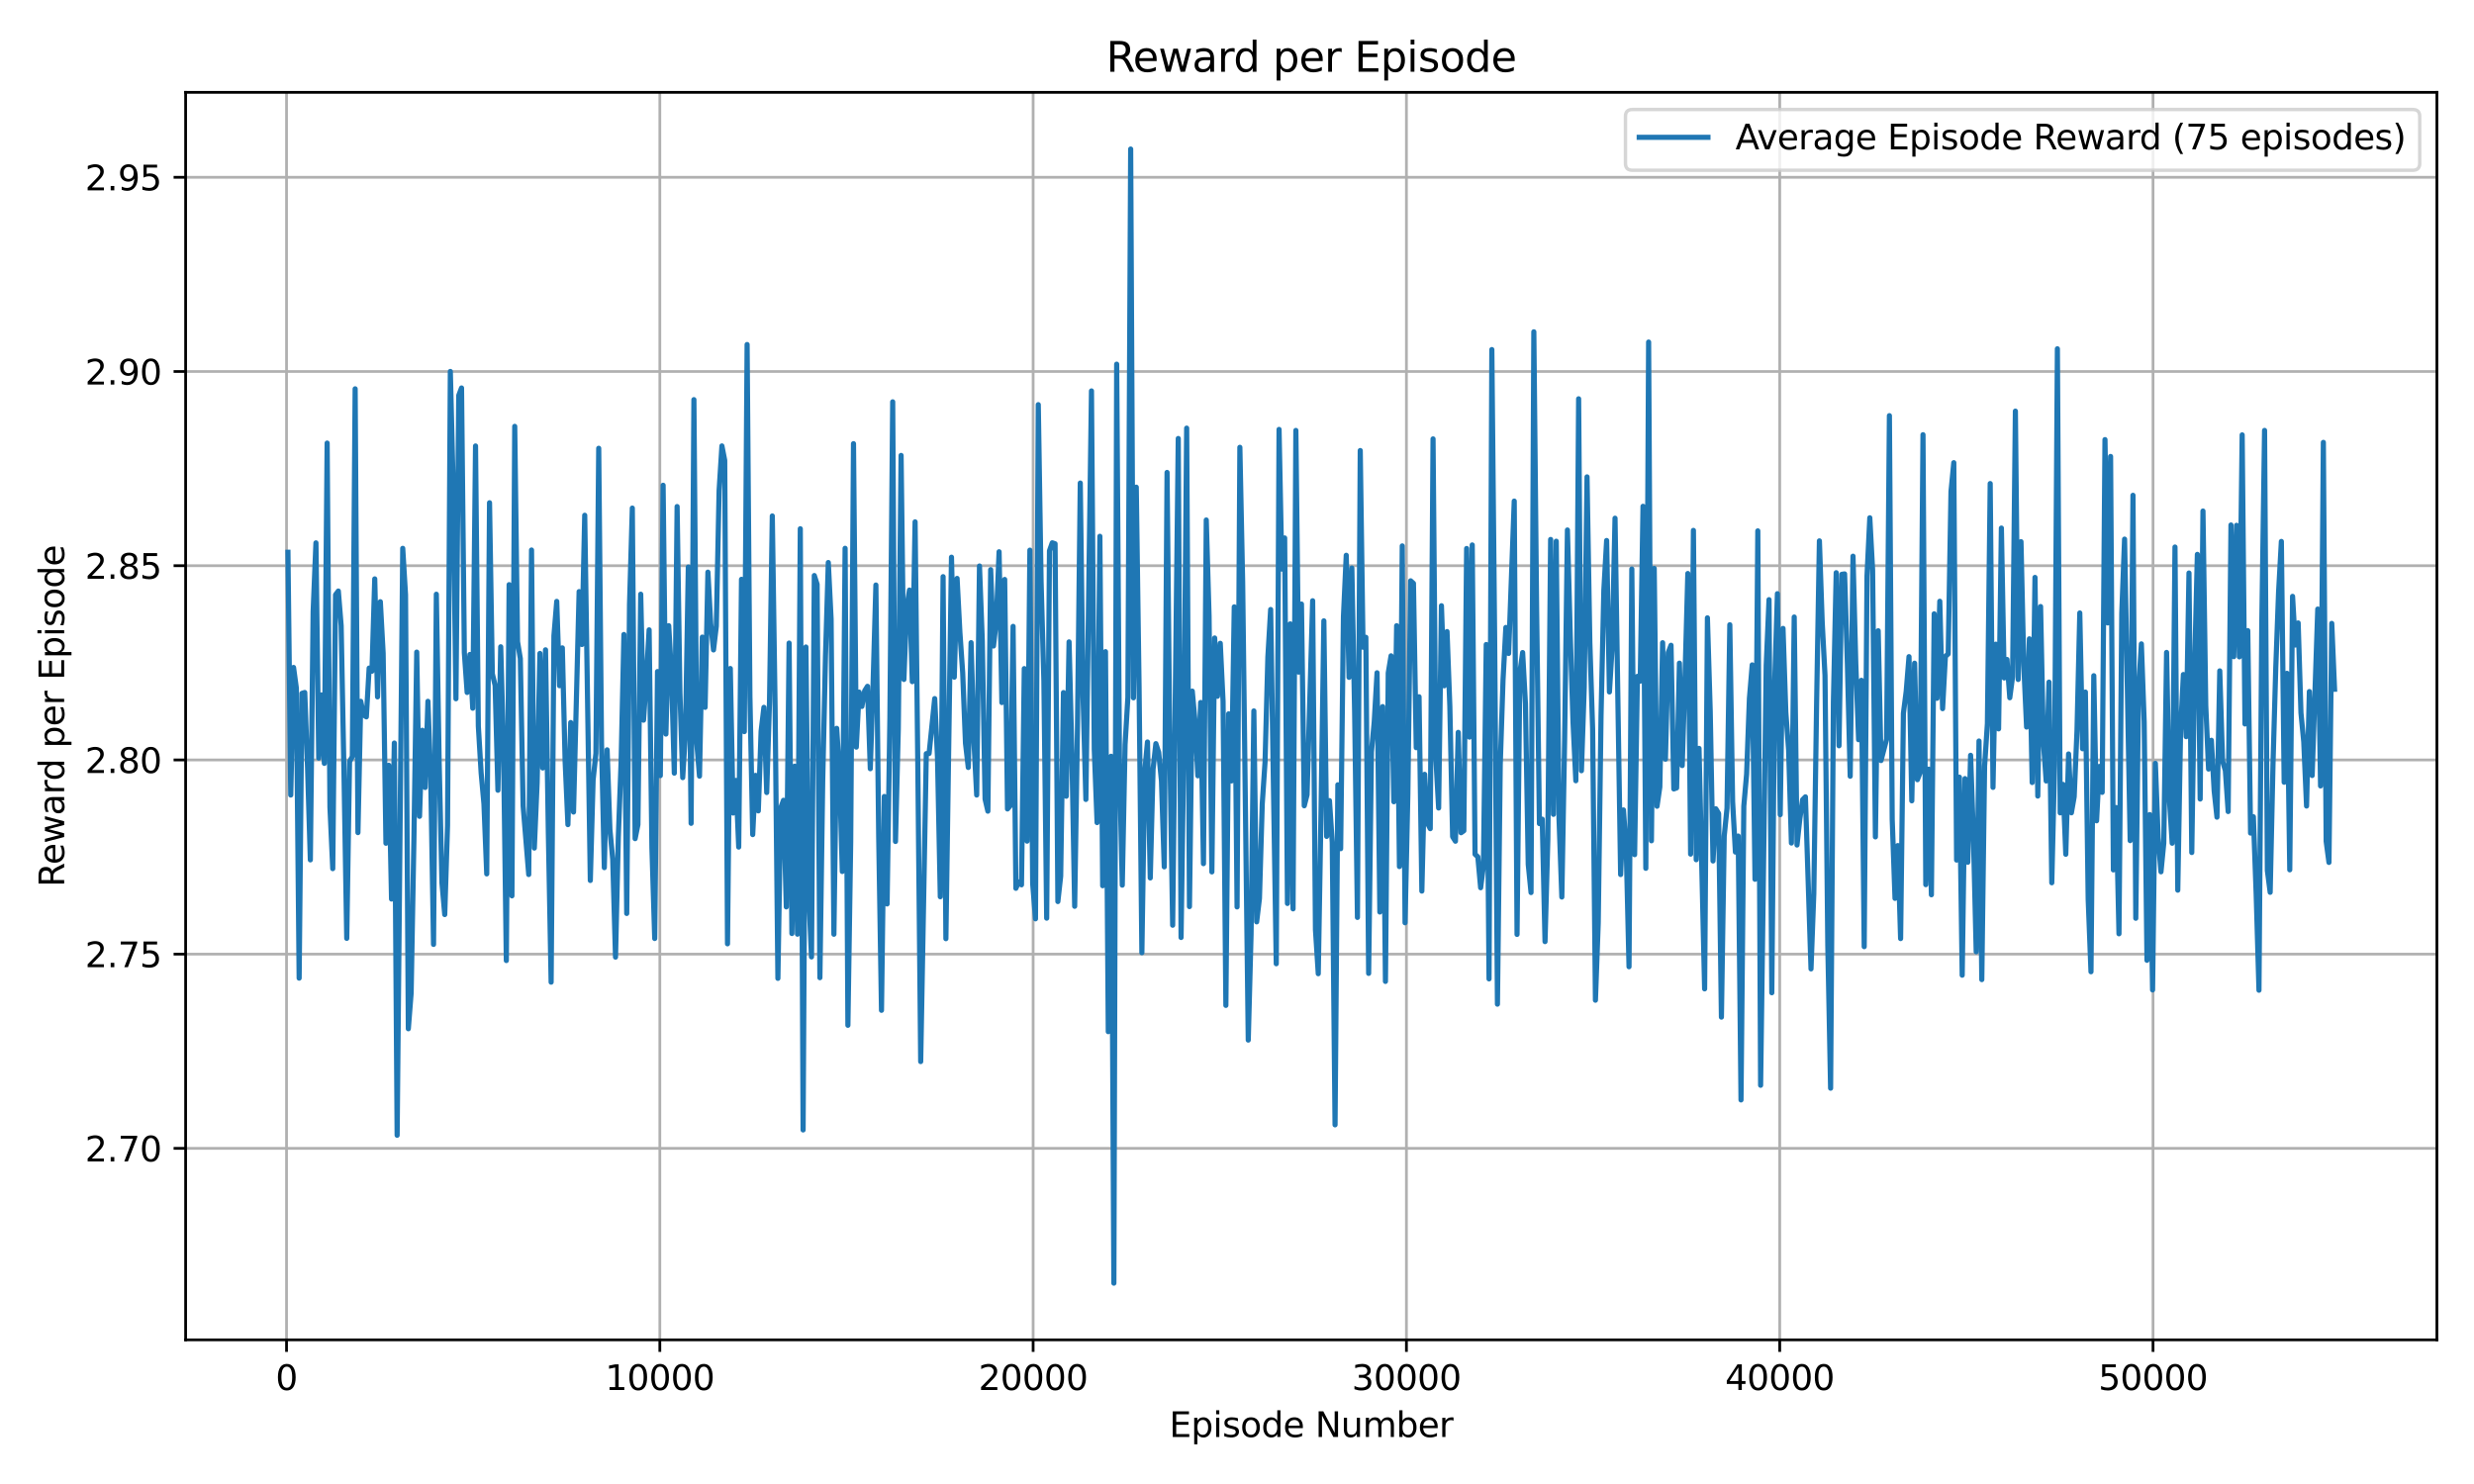 <?xml version="1.0" encoding="utf-8" standalone="no"?>
<!DOCTYPE svg PUBLIC "-//W3C//DTD SVG 1.1//EN"
  "http://www.w3.org/Graphics/SVG/1.1/DTD/svg11.dtd">
<svg xmlns:xlink="http://www.w3.org/1999/xlink" width="720pt" height="432pt" viewBox="0 0 720 432" xmlns="http://www.w3.org/2000/svg" version="1.1">
 <defs>
  <style type="text/css">*{stroke-linejoin: round; stroke-linecap: butt}</style>
 </defs>
 <g id="figure_1">
  <g id="patch_1">
   <path d="M 0 432 
L 720 432 
L 720 0 
L 0 0 
z
" style="fill: #ffffff"/>
  </g>
  <g id="axes_1">
   <g id="patch_2">
    <path d="M 54.02 390.04 
L 709.2 390.04 
L 709.2 26.88 
L 54.02 26.88 
z
" style="fill: #ffffff"/>
   </g>
   <g id="matplotlib.axis_1">
    <g id="xtick_1">
     <g id="line2d_1">
      <path d="M 83.388 390.04 
L 83.388 26.88 
" clip-path="url(#pe76e341fb1)" style="fill: none; stroke: #b0b0b0; stroke-width: 0.8; stroke-linecap: square"/>
     </g>
     <g id="line2d_2">
      <defs>
       <path id="mb00ac2f6fb" d="M 0 0 
L 0 3.5 
" style="stroke: #000000; stroke-width: 0.8"/>
      </defs>
      <g>
       <use xlink:href="#mb00ac2f6fb" x="83.388" y="390.04" style="stroke: #000000; stroke-width: 0.8"/>
      </g>
     </g>
     <g id="text_1">
      <!-- 0 -->
      <g transform="translate(80.207 404.638) scale(0.1 -0.1)">
       <defs>
        <path id="DejaVuSans-30" d="M 2034 4250 
Q 1547 4250 1301 3770 
Q 1056 3291 1056 2328 
Q 1056 1369 1301 889 
Q 1547 409 2034 409 
Q 2525 409 2770 889 
Q 3016 1369 3016 2328 
Q 3016 3291 2770 3770 
Q 2525 4250 2034 4250 
z
M 2034 4750 
Q 2819 4750 3233 4129 
Q 3647 3509 3647 2328 
Q 3647 1150 3233 529 
Q 2819 -91 2034 -91 
Q 1250 -91 836 529 
Q 422 1150 422 2328 
Q 422 3509 836 4129 
Q 1250 4750 2034 4750 
z
" transform="scale(0.016)"/>
       </defs>
       <use xlink:href="#DejaVuSans-30"/>
      </g>
     </g>
    </g>
    <g id="xtick_2">
     <g id="line2d_3">
      <path d="M 192.028 390.04 
L 192.028 26.88 
" clip-path="url(#pe76e341fb1)" style="fill: none; stroke: #b0b0b0; stroke-width: 0.8; stroke-linecap: square"/>
     </g>
     <g id="line2d_4">
      <g>
       <use xlink:href="#mb00ac2f6fb" x="192.028" y="390.04" style="stroke: #000000; stroke-width: 0.8"/>
      </g>
     </g>
     <g id="text_2">
      <!-- 10000 -->
      <g transform="translate(176.122 404.638) scale(0.1 -0.1)">
       <defs>
        <path id="DejaVuSans-31" d="M 794 531 
L 1825 531 
L 1825 4091 
L 703 3866 
L 703 4441 
L 1819 4666 
L 2450 4666 
L 2450 531 
L 3481 531 
L 3481 0 
L 794 0 
L 794 531 
z
" transform="scale(0.016)"/>
       </defs>
       <use xlink:href="#DejaVuSans-31"/>
       <use xlink:href="#DejaVuSans-30" transform="translate(63.623 0)"/>
       <use xlink:href="#DejaVuSans-30" transform="translate(127.246 0)"/>
       <use xlink:href="#DejaVuSans-30" transform="translate(190.869 0)"/>
       <use xlink:href="#DejaVuSans-30" transform="translate(254.492 0)"/>
      </g>
     </g>
    </g>
    <g id="xtick_3">
     <g id="line2d_5">
      <path d="M 300.668 390.04 
L 300.668 26.88 
" clip-path="url(#pe76e341fb1)" style="fill: none; stroke: #b0b0b0; stroke-width: 0.8; stroke-linecap: square"/>
     </g>
     <g id="line2d_6">
      <g>
       <use xlink:href="#mb00ac2f6fb" x="300.668" y="390.04" style="stroke: #000000; stroke-width: 0.8"/>
      </g>
     </g>
     <g id="text_3">
      <!-- 20000 -->
      <g transform="translate(284.762 404.638) scale(0.1 -0.1)">
       <defs>
        <path id="DejaVuSans-32" d="M 1228 531 
L 3431 531 
L 3431 0 
L 469 0 
L 469 531 
Q 828 903 1448 1529 
Q 2069 2156 2228 2338 
Q 2531 2678 2651 2914 
Q 2772 3150 2772 3378 
Q 2772 3750 2511 3984 
Q 2250 4219 1831 4219 
Q 1534 4219 1204 4116 
Q 875 4013 500 3803 
L 500 4441 
Q 881 4594 1212 4672 
Q 1544 4750 1819 4750 
Q 2544 4750 2975 4387 
Q 3406 4025 3406 3419 
Q 3406 3131 3298 2873 
Q 3191 2616 2906 2266 
Q 2828 2175 2409 1742 
Q 1991 1309 1228 531 
z
" transform="scale(0.016)"/>
       </defs>
       <use xlink:href="#DejaVuSans-32"/>
       <use xlink:href="#DejaVuSans-30" transform="translate(63.623 0)"/>
       <use xlink:href="#DejaVuSans-30" transform="translate(127.246 0)"/>
       <use xlink:href="#DejaVuSans-30" transform="translate(190.869 0)"/>
       <use xlink:href="#DejaVuSans-30" transform="translate(254.492 0)"/>
      </g>
     </g>
    </g>
    <g id="xtick_4">
     <g id="line2d_7">
      <path d="M 409.308 390.04 
L 409.308 26.88 
" clip-path="url(#pe76e341fb1)" style="fill: none; stroke: #b0b0b0; stroke-width: 0.8; stroke-linecap: square"/>
     </g>
     <g id="line2d_8">
      <g>
       <use xlink:href="#mb00ac2f6fb" x="409.308" y="390.04" style="stroke: #000000; stroke-width: 0.8"/>
      </g>
     </g>
     <g id="text_4">
      <!-- 30000 -->
      <g transform="translate(393.401 404.638) scale(0.1 -0.1)">
       <defs>
        <path id="DejaVuSans-33" d="M 2597 2516 
Q 3050 2419 3304 2112 
Q 3559 1806 3559 1356 
Q 3559 666 3084 287 
Q 2609 -91 1734 -91 
Q 1441 -91 1130 -33 
Q 819 25 488 141 
L 488 750 
Q 750 597 1062 519 
Q 1375 441 1716 441 
Q 2309 441 2620 675 
Q 2931 909 2931 1356 
Q 2931 1769 2642 2001 
Q 2353 2234 1838 2234 
L 1294 2234 
L 1294 2753 
L 1863 2753 
Q 2328 2753 2575 2939 
Q 2822 3125 2822 3475 
Q 2822 3834 2567 4026 
Q 2313 4219 1838 4219 
Q 1578 4219 1281 4162 
Q 984 4106 628 3988 
L 628 4550 
Q 988 4650 1302 4700 
Q 1616 4750 1894 4750 
Q 2613 4750 3031 4423 
Q 3450 4097 3450 3541 
Q 3450 3153 3228 2886 
Q 3006 2619 2597 2516 
z
" transform="scale(0.016)"/>
       </defs>
       <use xlink:href="#DejaVuSans-33"/>
       <use xlink:href="#DejaVuSans-30" transform="translate(63.623 0)"/>
       <use xlink:href="#DejaVuSans-30" transform="translate(127.246 0)"/>
       <use xlink:href="#DejaVuSans-30" transform="translate(190.869 0)"/>
       <use xlink:href="#DejaVuSans-30" transform="translate(254.492 0)"/>
      </g>
     </g>
    </g>
    <g id="xtick_5">
     <g id="line2d_9">
      <path d="M 517.948 390.04 
L 517.948 26.88 
" clip-path="url(#pe76e341fb1)" style="fill: none; stroke: #b0b0b0; stroke-width: 0.8; stroke-linecap: square"/>
     </g>
     <g id="line2d_10">
      <g>
       <use xlink:href="#mb00ac2f6fb" x="517.948" y="390.04" style="stroke: #000000; stroke-width: 0.8"/>
      </g>
     </g>
     <g id="text_5">
      <!-- 40000 -->
      <g transform="translate(502.041 404.638) scale(0.1 -0.1)">
       <defs>
        <path id="DejaVuSans-34" d="M 2419 4116 
L 825 1625 
L 2419 1625 
L 2419 4116 
z
M 2253 4666 
L 3047 4666 
L 3047 1625 
L 3713 1625 
L 3713 1100 
L 3047 1100 
L 3047 0 
L 2419 0 
L 2419 1100 
L 313 1100 
L 313 1709 
L 2253 4666 
z
" transform="scale(0.016)"/>
       </defs>
       <use xlink:href="#DejaVuSans-34"/>
       <use xlink:href="#DejaVuSans-30" transform="translate(63.623 0)"/>
       <use xlink:href="#DejaVuSans-30" transform="translate(127.246 0)"/>
       <use xlink:href="#DejaVuSans-30" transform="translate(190.869 0)"/>
       <use xlink:href="#DejaVuSans-30" transform="translate(254.492 0)"/>
      </g>
     </g>
    </g>
    <g id="xtick_6">
     <g id="line2d_11">
      <path d="M 626.588 390.04 
L 626.588 26.88 
" clip-path="url(#pe76e341fb1)" style="fill: none; stroke: #b0b0b0; stroke-width: 0.8; stroke-linecap: square"/>
     </g>
     <g id="line2d_12">
      <g>
       <use xlink:href="#mb00ac2f6fb" x="626.588" y="390.04" style="stroke: #000000; stroke-width: 0.8"/>
      </g>
     </g>
     <g id="text_6">
      <!-- 50000 -->
      <g transform="translate(610.681 404.638) scale(0.1 -0.1)">
       <defs>
        <path id="DejaVuSans-35" d="M 691 4666 
L 3169 4666 
L 3169 4134 
L 1269 4134 
L 1269 2991 
Q 1406 3038 1543 3061 
Q 1681 3084 1819 3084 
Q 2600 3084 3056 2656 
Q 3513 2228 3513 1497 
Q 3513 744 3044 326 
Q 2575 -91 1722 -91 
Q 1428 -91 1123 -41 
Q 819 9 494 109 
L 494 744 
Q 775 591 1075 516 
Q 1375 441 1709 441 
Q 2250 441 2565 725 
Q 2881 1009 2881 1497 
Q 2881 1984 2565 2268 
Q 2250 2553 1709 2553 
Q 1456 2553 1204 2497 
Q 953 2441 691 2322 
L 691 4666 
z
" transform="scale(0.016)"/>
       </defs>
       <use xlink:href="#DejaVuSans-35"/>
       <use xlink:href="#DejaVuSans-30" transform="translate(63.623 0)"/>
       <use xlink:href="#DejaVuSans-30" transform="translate(127.246 0)"/>
       <use xlink:href="#DejaVuSans-30" transform="translate(190.869 0)"/>
       <use xlink:href="#DejaVuSans-30" transform="translate(254.492 0)"/>
      </g>
     </g>
    </g>
    <g id="text_7">
     <!-- Episode Number -->
     <g transform="translate(340.298 418.317) scale(0.1 -0.1)">
      <defs>
       <path id="DejaVuSans-45" d="M 628 4666 
L 3578 4666 
L 3578 4134 
L 1259 4134 
L 1259 2753 
L 3481 2753 
L 3481 2222 
L 1259 2222 
L 1259 531 
L 3634 531 
L 3634 0 
L 628 0 
L 628 4666 
z
" transform="scale(0.016)"/>
       <path id="DejaVuSans-70" d="M 1159 525 
L 1159 -1331 
L 581 -1331 
L 581 3500 
L 1159 3500 
L 1159 2969 
Q 1341 3281 1617 3432 
Q 1894 3584 2278 3584 
Q 2916 3584 3314 3078 
Q 3713 2572 3713 1747 
Q 3713 922 3314 415 
Q 2916 -91 2278 -91 
Q 1894 -91 1617 61 
Q 1341 213 1159 525 
z
M 3116 1747 
Q 3116 2381 2855 2742 
Q 2594 3103 2138 3103 
Q 1681 3103 1420 2742 
Q 1159 2381 1159 1747 
Q 1159 1113 1420 752 
Q 1681 391 2138 391 
Q 2594 391 2855 752 
Q 3116 1113 3116 1747 
z
" transform="scale(0.016)"/>
       <path id="DejaVuSans-69" d="M 603 3500 
L 1178 3500 
L 1178 0 
L 603 0 
L 603 3500 
z
M 603 4863 
L 1178 4863 
L 1178 4134 
L 603 4134 
L 603 4863 
z
" transform="scale(0.016)"/>
       <path id="DejaVuSans-73" d="M 2834 3397 
L 2834 2853 
Q 2591 2978 2328 3040 
Q 2066 3103 1784 3103 
Q 1356 3103 1142 2972 
Q 928 2841 928 2578 
Q 928 2378 1081 2264 
Q 1234 2150 1697 2047 
L 1894 2003 
Q 2506 1872 2764 1633 
Q 3022 1394 3022 966 
Q 3022 478 2636 193 
Q 2250 -91 1575 -91 
Q 1294 -91 989 -36 
Q 684 19 347 128 
L 347 722 
Q 666 556 975 473 
Q 1284 391 1588 391 
Q 1994 391 2212 530 
Q 2431 669 2431 922 
Q 2431 1156 2273 1281 
Q 2116 1406 1581 1522 
L 1381 1569 
Q 847 1681 609 1914 
Q 372 2147 372 2553 
Q 372 3047 722 3315 
Q 1072 3584 1716 3584 
Q 2034 3584 2315 3537 
Q 2597 3491 2834 3397 
z
" transform="scale(0.016)"/>
       <path id="DejaVuSans-6f" d="M 1959 3097 
Q 1497 3097 1228 2736 
Q 959 2375 959 1747 
Q 959 1119 1226 758 
Q 1494 397 1959 397 
Q 2419 397 2687 759 
Q 2956 1122 2956 1747 
Q 2956 2369 2687 2733 
Q 2419 3097 1959 3097 
z
M 1959 3584 
Q 2709 3584 3137 3096 
Q 3566 2609 3566 1747 
Q 3566 888 3137 398 
Q 2709 -91 1959 -91 
Q 1206 -91 779 398 
Q 353 888 353 1747 
Q 353 2609 779 3096 
Q 1206 3584 1959 3584 
z
" transform="scale(0.016)"/>
       <path id="DejaVuSans-64" d="M 2906 2969 
L 2906 4863 
L 3481 4863 
L 3481 0 
L 2906 0 
L 2906 525 
Q 2725 213 2448 61 
Q 2172 -91 1784 -91 
Q 1150 -91 751 415 
Q 353 922 353 1747 
Q 353 2572 751 3078 
Q 1150 3584 1784 3584 
Q 2172 3584 2448 3432 
Q 2725 3281 2906 2969 
z
M 947 1747 
Q 947 1113 1208 752 
Q 1469 391 1925 391 
Q 2381 391 2643 752 
Q 2906 1113 2906 1747 
Q 2906 2381 2643 2742 
Q 2381 3103 1925 3103 
Q 1469 3103 1208 2742 
Q 947 2381 947 1747 
z
" transform="scale(0.016)"/>
       <path id="DejaVuSans-65" d="M 3597 1894 
L 3597 1613 
L 953 1613 
Q 991 1019 1311 708 
Q 1631 397 2203 397 
Q 2534 397 2845 478 
Q 3156 559 3463 722 
L 3463 178 
Q 3153 47 2828 -22 
Q 2503 -91 2169 -91 
Q 1331 -91 842 396 
Q 353 884 353 1716 
Q 353 2575 817 3079 
Q 1281 3584 2069 3584 
Q 2775 3584 3186 3129 
Q 3597 2675 3597 1894 
z
M 3022 2063 
Q 3016 2534 2758 2815 
Q 2500 3097 2075 3097 
Q 1594 3097 1305 2825 
Q 1016 2553 972 2059 
L 3022 2063 
z
" transform="scale(0.016)"/>
       <path id="DejaVuSans-20" transform="scale(0.016)"/>
       <path id="DejaVuSans-4e" d="M 628 4666 
L 1478 4666 
L 3547 763 
L 3547 4666 
L 4159 4666 
L 4159 0 
L 3309 0 
L 1241 3903 
L 1241 0 
L 628 0 
L 628 4666 
z
" transform="scale(0.016)"/>
       <path id="DejaVuSans-75" d="M 544 1381 
L 544 3500 
L 1119 3500 
L 1119 1403 
Q 1119 906 1312 657 
Q 1506 409 1894 409 
Q 2359 409 2629 706 
Q 2900 1003 2900 1516 
L 2900 3500 
L 3475 3500 
L 3475 0 
L 2900 0 
L 2900 538 
Q 2691 219 2414 64 
Q 2138 -91 1772 -91 
Q 1169 -91 856 284 
Q 544 659 544 1381 
z
M 1991 3584 
L 1991 3584 
z
" transform="scale(0.016)"/>
       <path id="DejaVuSans-6d" d="M 3328 2828 
Q 3544 3216 3844 3400 
Q 4144 3584 4550 3584 
Q 5097 3584 5394 3201 
Q 5691 2819 5691 2113 
L 5691 0 
L 5113 0 
L 5113 2094 
Q 5113 2597 4934 2840 
Q 4756 3084 4391 3084 
Q 3944 3084 3684 2787 
Q 3425 2491 3425 1978 
L 3425 0 
L 2847 0 
L 2847 2094 
Q 2847 2600 2669 2842 
Q 2491 3084 2119 3084 
Q 1678 3084 1418 2786 
Q 1159 2488 1159 1978 
L 1159 0 
L 581 0 
L 581 3500 
L 1159 3500 
L 1159 2956 
Q 1356 3278 1631 3431 
Q 1906 3584 2284 3584 
Q 2666 3584 2933 3390 
Q 3200 3197 3328 2828 
z
" transform="scale(0.016)"/>
       <path id="DejaVuSans-62" d="M 3116 1747 
Q 3116 2381 2855 2742 
Q 2594 3103 2138 3103 
Q 1681 3103 1420 2742 
Q 1159 2381 1159 1747 
Q 1159 1113 1420 752 
Q 1681 391 2138 391 
Q 2594 391 2855 752 
Q 3116 1113 3116 1747 
z
M 1159 2969 
Q 1341 3281 1617 3432 
Q 1894 3584 2278 3584 
Q 2916 3584 3314 3078 
Q 3713 2572 3713 1747 
Q 3713 922 3314 415 
Q 2916 -91 2278 -91 
Q 1894 -91 1617 61 
Q 1341 213 1159 525 
L 1159 0 
L 581 0 
L 581 4863 
L 1159 4863 
L 1159 2969 
z
" transform="scale(0.016)"/>
       <path id="DejaVuSans-72" d="M 2631 2963 
Q 2534 3019 2420 3045 
Q 2306 3072 2169 3072 
Q 1681 3072 1420 2755 
Q 1159 2438 1159 1844 
L 1159 0 
L 581 0 
L 581 3500 
L 1159 3500 
L 1159 2956 
Q 1341 3275 1631 3429 
Q 1922 3584 2338 3584 
Q 2397 3584 2469 3576 
Q 2541 3569 2628 3553 
L 2631 2963 
z
" transform="scale(0.016)"/>
      </defs>
      <use xlink:href="#DejaVuSans-45"/>
      <use xlink:href="#DejaVuSans-70" transform="translate(63.184 0)"/>
      <use xlink:href="#DejaVuSans-69" transform="translate(126.66 0)"/>
      <use xlink:href="#DejaVuSans-73" transform="translate(154.443 0)"/>
      <use xlink:href="#DejaVuSans-6f" transform="translate(206.543 0)"/>
      <use xlink:href="#DejaVuSans-64" transform="translate(267.725 0)"/>
      <use xlink:href="#DejaVuSans-65" transform="translate(331.201 0)"/>
      <use xlink:href="#DejaVuSans-20" transform="translate(392.725 0)"/>
      <use xlink:href="#DejaVuSans-4e" transform="translate(424.512 0)"/>
      <use xlink:href="#DejaVuSans-75" transform="translate(499.316 0)"/>
      <use xlink:href="#DejaVuSans-6d" transform="translate(562.695 0)"/>
      <use xlink:href="#DejaVuSans-62" transform="translate(660.107 0)"/>
      <use xlink:href="#DejaVuSans-65" transform="translate(723.584 0)"/>
      <use xlink:href="#DejaVuSans-72" transform="translate(785.107 0)"/>
     </g>
    </g>
   </g>
   <g id="matplotlib.axis_2">
    <g id="ytick_1">
     <g id="line2d_13">
      <path d="M 54.02 334.292 
L 709.2 334.292 
" clip-path="url(#pe76e341fb1)" style="fill: none; stroke: #b0b0b0; stroke-width: 0.8; stroke-linecap: square"/>
     </g>
     <g id="line2d_14">
      <defs>
       <path id="mb469b807bb" d="M 0 0 
L -3.5 0 
" style="stroke: #000000; stroke-width: 0.8"/>
      </defs>
      <g>
       <use xlink:href="#mb469b807bb" x="54.02" y="334.292" style="stroke: #000000; stroke-width: 0.8"/>
      </g>
     </g>
     <g id="text_8">
      <!-- 2.70 -->
      <g transform="translate(24.754 338.091) scale(0.1 -0.1)">
       <defs>
        <path id="DejaVuSans-2e" d="M 684 794 
L 1344 794 
L 1344 0 
L 684 0 
L 684 794 
z
" transform="scale(0.016)"/>
        <path id="DejaVuSans-37" d="M 525 4666 
L 3525 4666 
L 3525 4397 
L 1831 0 
L 1172 0 
L 2766 4134 
L 525 4134 
L 525 4666 
z
" transform="scale(0.016)"/>
       </defs>
       <use xlink:href="#DejaVuSans-32"/>
       <use xlink:href="#DejaVuSans-2e" transform="translate(63.623 0)"/>
       <use xlink:href="#DejaVuSans-37" transform="translate(95.41 0)"/>
       <use xlink:href="#DejaVuSans-30" transform="translate(159.033 0)"/>
      </g>
     </g>
    </g>
    <g id="ytick_2">
     <g id="line2d_15">
      <path d="M 54.02 277.756 
L 709.2 277.756 
" clip-path="url(#pe76e341fb1)" style="fill: none; stroke: #b0b0b0; stroke-width: 0.8; stroke-linecap: square"/>
     </g>
     <g id="line2d_16">
      <g>
       <use xlink:href="#mb469b807bb" x="54.02" y="277.756" style="stroke: #000000; stroke-width: 0.8"/>
      </g>
     </g>
     <g id="text_9">
      <!-- 2.75 -->
      <g transform="translate(24.754 281.555) scale(0.1 -0.1)">
       <use xlink:href="#DejaVuSans-32"/>
       <use xlink:href="#DejaVuSans-2e" transform="translate(63.623 0)"/>
       <use xlink:href="#DejaVuSans-37" transform="translate(95.41 0)"/>
       <use xlink:href="#DejaVuSans-35" transform="translate(159.033 0)"/>
      </g>
     </g>
    </g>
    <g id="ytick_3">
     <g id="line2d_17">
      <path d="M 54.02 221.219 
L 709.2 221.219 
" clip-path="url(#pe76e341fb1)" style="fill: none; stroke: #b0b0b0; stroke-width: 0.8; stroke-linecap: square"/>
     </g>
     <g id="line2d_18">
      <g>
       <use xlink:href="#mb469b807bb" x="54.02" y="221.219" style="stroke: #000000; stroke-width: 0.8"/>
      </g>
     </g>
     <g id="text_10">
      <!-- 2.80 -->
      <g transform="translate(24.754 225.018) scale(0.1 -0.1)">
       <defs>
        <path id="DejaVuSans-38" d="M 2034 2216 
Q 1584 2216 1326 1975 
Q 1069 1734 1069 1313 
Q 1069 891 1326 650 
Q 1584 409 2034 409 
Q 2484 409 2743 651 
Q 3003 894 3003 1313 
Q 3003 1734 2745 1975 
Q 2488 2216 2034 2216 
z
M 1403 2484 
Q 997 2584 770 2862 
Q 544 3141 544 3541 
Q 544 4100 942 4425 
Q 1341 4750 2034 4750 
Q 2731 4750 3128 4425 
Q 3525 4100 3525 3541 
Q 3525 3141 3298 2862 
Q 3072 2584 2669 2484 
Q 3125 2378 3379 2068 
Q 3634 1759 3634 1313 
Q 3634 634 3220 271 
Q 2806 -91 2034 -91 
Q 1263 -91 848 271 
Q 434 634 434 1313 
Q 434 1759 690 2068 
Q 947 2378 1403 2484 
z
M 1172 3481 
Q 1172 3119 1398 2916 
Q 1625 2713 2034 2713 
Q 2441 2713 2670 2916 
Q 2900 3119 2900 3481 
Q 2900 3844 2670 4047 
Q 2441 4250 2034 4250 
Q 1625 4250 1398 4047 
Q 1172 3844 1172 3481 
z
" transform="scale(0.016)"/>
       </defs>
       <use xlink:href="#DejaVuSans-32"/>
       <use xlink:href="#DejaVuSans-2e" transform="translate(63.623 0)"/>
       <use xlink:href="#DejaVuSans-38" transform="translate(95.41 0)"/>
       <use xlink:href="#DejaVuSans-30" transform="translate(159.033 0)"/>
      </g>
     </g>
    </g>
    <g id="ytick_4">
     <g id="line2d_19">
      <path d="M 54.02 164.683 
L 709.2 164.683 
" clip-path="url(#pe76e341fb1)" style="fill: none; stroke: #b0b0b0; stroke-width: 0.8; stroke-linecap: square"/>
     </g>
     <g id="line2d_20">
      <g>
       <use xlink:href="#mb469b807bb" x="54.02" y="164.683" style="stroke: #000000; stroke-width: 0.8"/>
      </g>
     </g>
     <g id="text_11">
      <!-- 2.85 -->
      <g transform="translate(24.754 168.482) scale(0.1 -0.1)">
       <use xlink:href="#DejaVuSans-32"/>
       <use xlink:href="#DejaVuSans-2e" transform="translate(63.623 0)"/>
       <use xlink:href="#DejaVuSans-38" transform="translate(95.41 0)"/>
       <use xlink:href="#DejaVuSans-35" transform="translate(159.033 0)"/>
      </g>
     </g>
    </g>
    <g id="ytick_5">
     <g id="line2d_21">
      <path d="M 54.02 108.146 
L 709.2 108.146 
" clip-path="url(#pe76e341fb1)" style="fill: none; stroke: #b0b0b0; stroke-width: 0.8; stroke-linecap: square"/>
     </g>
     <g id="line2d_22">
      <g>
       <use xlink:href="#mb469b807bb" x="54.02" y="108.146" style="stroke: #000000; stroke-width: 0.8"/>
      </g>
     </g>
     <g id="text_12">
      <!-- 2.90 -->
      <g transform="translate(24.754 111.945) scale(0.1 -0.1)">
       <defs>
        <path id="DejaVuSans-39" d="M 703 97 
L 703 672 
Q 941 559 1184 500 
Q 1428 441 1663 441 
Q 2288 441 2617 861 
Q 2947 1281 2994 2138 
Q 2813 1869 2534 1725 
Q 2256 1581 1919 1581 
Q 1219 1581 811 2004 
Q 403 2428 403 3163 
Q 403 3881 828 4315 
Q 1253 4750 1959 4750 
Q 2769 4750 3195 4129 
Q 3622 3509 3622 2328 
Q 3622 1225 3098 567 
Q 2575 -91 1691 -91 
Q 1453 -91 1209 -44 
Q 966 3 703 97 
z
M 1959 2075 
Q 2384 2075 2632 2365 
Q 2881 2656 2881 3163 
Q 2881 3666 2632 3958 
Q 2384 4250 1959 4250 
Q 1534 4250 1286 3958 
Q 1038 3666 1038 3163 
Q 1038 2656 1286 2365 
Q 1534 2075 1959 2075 
z
" transform="scale(0.016)"/>
       </defs>
       <use xlink:href="#DejaVuSans-32"/>
       <use xlink:href="#DejaVuSans-2e" transform="translate(63.623 0)"/>
       <use xlink:href="#DejaVuSans-39" transform="translate(95.41 0)"/>
       <use xlink:href="#DejaVuSans-30" transform="translate(159.033 0)"/>
      </g>
     </g>
    </g>
    <g id="ytick_6">
     <g id="line2d_23">
      <path d="M 54.02 51.61 
L 709.2 51.61 
" clip-path="url(#pe76e341fb1)" style="fill: none; stroke: #b0b0b0; stroke-width: 0.8; stroke-linecap: square"/>
     </g>
     <g id="line2d_24">
      <g>
       <use xlink:href="#mb469b807bb" x="54.02" y="51.61" style="stroke: #000000; stroke-width: 0.8"/>
      </g>
     </g>
     <g id="text_13">
      <!-- 2.95 -->
      <g transform="translate(24.754 55.409) scale(0.1 -0.1)">
       <use xlink:href="#DejaVuSans-32"/>
       <use xlink:href="#DejaVuSans-2e" transform="translate(63.623 0)"/>
       <use xlink:href="#DejaVuSans-39" transform="translate(95.41 0)"/>
       <use xlink:href="#DejaVuSans-35" transform="translate(159.033 0)"/>
      </g>
     </g>
    </g>
    <g id="text_14">
     <!-- Reward per Episode -->
     <g transform="translate(18.675 258.203) rotate(-90) scale(0.1 -0.1)">
      <defs>
       <path id="DejaVuSans-52" d="M 2841 2188 
Q 3044 2119 3236 1894 
Q 3428 1669 3622 1275 
L 4263 0 
L 3584 0 
L 2988 1197 
Q 2756 1666 2539 1819 
Q 2322 1972 1947 1972 
L 1259 1972 
L 1259 0 
L 628 0 
L 628 4666 
L 2053 4666 
Q 2853 4666 3247 4331 
Q 3641 3997 3641 3322 
Q 3641 2881 3436 2590 
Q 3231 2300 2841 2188 
z
M 1259 4147 
L 1259 2491 
L 2053 2491 
Q 2509 2491 2742 2702 
Q 2975 2913 2975 3322 
Q 2975 3731 2742 3939 
Q 2509 4147 2053 4147 
L 1259 4147 
z
" transform="scale(0.016)"/>
       <path id="DejaVuSans-77" d="M 269 3500 
L 844 3500 
L 1563 769 
L 2278 3500 
L 2956 3500 
L 3675 769 
L 4391 3500 
L 4966 3500 
L 4050 0 
L 3372 0 
L 2619 2869 
L 1863 0 
L 1184 0 
L 269 3500 
z
" transform="scale(0.016)"/>
       <path id="DejaVuSans-61" d="M 2194 1759 
Q 1497 1759 1228 1600 
Q 959 1441 959 1056 
Q 959 750 1161 570 
Q 1363 391 1709 391 
Q 2188 391 2477 730 
Q 2766 1069 2766 1631 
L 2766 1759 
L 2194 1759 
z
M 3341 1997 
L 3341 0 
L 2766 0 
L 2766 531 
Q 2569 213 2275 61 
Q 1981 -91 1556 -91 
Q 1019 -91 701 211 
Q 384 513 384 1019 
Q 384 1609 779 1909 
Q 1175 2209 1959 2209 
L 2766 2209 
L 2766 2266 
Q 2766 2663 2505 2880 
Q 2244 3097 1772 3097 
Q 1472 3097 1187 3025 
Q 903 2953 641 2809 
L 641 3341 
Q 956 3463 1253 3523 
Q 1550 3584 1831 3584 
Q 2591 3584 2966 3190 
Q 3341 2797 3341 1997 
z
" transform="scale(0.016)"/>
      </defs>
      <use xlink:href="#DejaVuSans-52"/>
      <use xlink:href="#DejaVuSans-65" transform="translate(64.982 0)"/>
      <use xlink:href="#DejaVuSans-77" transform="translate(126.506 0)"/>
      <use xlink:href="#DejaVuSans-61" transform="translate(208.293 0)"/>
      <use xlink:href="#DejaVuSans-72" transform="translate(269.572 0)"/>
      <use xlink:href="#DejaVuSans-64" transform="translate(308.936 0)"/>
      <use xlink:href="#DejaVuSans-20" transform="translate(372.412 0)"/>
      <use xlink:href="#DejaVuSans-70" transform="translate(404.199 0)"/>
      <use xlink:href="#DejaVuSans-65" transform="translate(467.676 0)"/>
      <use xlink:href="#DejaVuSans-72" transform="translate(529.199 0)"/>
      <use xlink:href="#DejaVuSans-20" transform="translate(570.312 0)"/>
      <use xlink:href="#DejaVuSans-45" transform="translate(602.1 0)"/>
      <use xlink:href="#DejaVuSans-70" transform="translate(665.283 0)"/>
      <use xlink:href="#DejaVuSans-69" transform="translate(728.76 0)"/>
      <use xlink:href="#DejaVuSans-73" transform="translate(756.543 0)"/>
      <use xlink:href="#DejaVuSans-6f" transform="translate(808.643 0)"/>
      <use xlink:href="#DejaVuSans-64" transform="translate(869.824 0)"/>
      <use xlink:href="#DejaVuSans-65" transform="translate(933.301 0)"/>
     </g>
    </g>
   </g>
   <g id="line2d_25">
    <path d="M 83.801 160.767 
L 84.616 231.438 
L 85.431 194.298 
L 86.245 200.294 
L 87.06 284.742 
L 87.875 201.843 
L 88.69 201.585 
L 89.505 223.432 
L 90.319 250.311 
L 91.134 177.986 
L 91.949 158.031 
L 92.764 220.689 
L 93.578 202.297 
L 94.393 222.224 
L 95.208 128.981 
L 96.023 234.941 
L 96.838 252.866 
L 97.652 173.135 
L 98.467 172.053 
L 99.282 182.111 
L 100.097 224.367 
L 100.912 273.163 
L 101.726 221.736 
L 102.541 220.228 
L 103.356 113.192 
L 104.171 242.375 
L 104.986 204.16 
L 105.8 208.118 
L 106.615 208.683 
L 107.43 194.486 
L 108.245 195.394 
L 109.06 168.521 
L 109.874 202.862 
L 110.689 175.166 
L 111.504 190.145 
L 112.319 245.474 
L 113.134 222.762 
L 113.948 261.716 
L 114.763 216.298 
L 115.578 330.481 
L 117.208 159.629 
L 118.022 173.142 
L 118.837 299.477 
L 119.652 289.105 
L 120.467 244.008 
L 121.282 189.831 
L 122.096 237.636 
L 122.911 212.585 
L 123.726 229.239 
L 124.541 204.16 
L 125.356 226.545 
L 126.17 274.922 
L 126.985 172.982 
L 127.8 221.519 
L 128.615 256.956 
L 129.43 266.232 
L 130.244 240.316 
L 131.059 108.132 
L 131.874 140.979 
L 132.689 203.414 
L 133.504 115.119 
L 134.318 112.941 
L 135.133 189.97 
L 135.948 201.578 
L 136.763 190.522 
L 137.578 206.164 
L 138.392 129.825 
L 139.207 211.364 
L 140.022 224.974 
L 140.837 233.978 
L 141.652 254.394 
L 142.466 146.354 
L 143.281 196.127 
L 144.096 199.533 
L 144.911 230.042 
L 145.726 188.281 
L 146.54 217.96 
L 147.355 279.619 
L 148.17 170.197 
L 148.985 260.788 
L 149.8 124.116 
L 150.614 186.76 
L 151.429 191.715 
L 152.244 234.641 
L 153.874 254.576 
L 154.688 160.111 
L 155.503 246.877 
L 156.318 227.92 
L 157.133 190.215 
L 157.948 223.564 
L 158.762 189.168 
L 159.577 242.291 
L 160.392 285.908 
L 161.207 185.043 
L 162.022 175.069 
L 162.836 199.61 
L 163.651 188.602 
L 164.466 221.659 
L 165.281 240.051 
L 166.096 210.331 
L 166.91 236.393 
L 168.54 172.221 
L 169.355 187.618 
L 170.17 149.997 
L 171.799 256.307 
L 172.614 227.019 
L 173.429 219.3 
L 174.244 130.495 
L 175.058 216.382 
L 175.873 252.572 
L 176.688 218.281 
L 177.503 241.489 
L 178.318 250.109 
L 179.132 278.621 
L 179.947 243.687 
L 180.762 221.68 
L 181.577 184.701 
L 182.392 265.911 
L 183.206 175.983 
L 184.021 147.91 
L 184.836 244.134 
L 185.651 240.058 
L 186.466 172.975 
L 187.28 209.647 
L 188.095 197.781 
L 188.91 183.354 
L 189.725 246.842 
L 190.54 273.205 
L 191.354 195.492 
L 192.169 225.791 
L 192.984 141.265 
L 193.799 213.688 
L 194.614 182.139 
L 195.428 196.448 
L 196.243 225.065 
L 197.058 147.463 
L 197.873 201.557 
L 198.688 226.37 
L 199.502 213.067 
L 200.317 165.066 
L 201.132 239.674 
L 201.947 116.34 
L 202.762 216.054 
L 203.576 225.937 
L 204.391 185.462 
L 205.206 205.912 
L 206.021 166.553 
L 206.836 181.525 
L 207.65 189.196 
L 208.465 182.286 
L 209.28 142.78 
L 210.095 129.811 
L 210.91 134.006 
L 211.724 274.747 
L 212.539 194.605 
L 213.354 236.679 
L 214.169 227.187 
L 214.984 246.584 
L 215.798 168.64 
L 216.613 212.976 
L 217.428 100.294 
L 218.243 202.82 
L 219.058 242.954 
L 219.872 225.714 
L 220.687 236.051 
L 221.502 212.85 
L 222.317 205.912 
L 223.132 230.705 
L 223.946 204.3 
L 224.761 150.199 
L 225.576 206.003 
L 226.391 284.805 
L 227.206 235.221 
L 228.02 232.966 
L 228.835 264.005 
L 229.65 187.199 
L 230.465 271.753 
L 231.28 223.041 
L 232.094 271.948 
L 232.909 153.92 
L 233.724 328.932 
L 234.539 188.344 
L 235.354 259.818 
L 236.168 278.565 
L 236.983 167.544 
L 237.798 170.099 
L 238.613 284.61 
L 239.428 227.333 
L 240.242 190.885 
L 241.057 163.754 
L 241.872 180.185 
L 242.687 271.962 
L 243.502 212.027 
L 244.316 224.918 
L 245.131 253.696 
L 245.946 159.615 
L 246.761 298.465 
L 247.576 245.006 
L 248.39 129.155 
L 249.205 217.492 
L 250.02 201.48 
L 250.835 205.647 
L 251.65 201.089 
L 252.464 199.791 
L 253.279 223.774 
L 254.094 198.981 
L 254.909 170.308 
L 255.724 243.478 
L 256.538 294.102 
L 257.353 231.856 
L 258.168 263.147 
L 258.983 209.116 
L 259.798 116.976 
L 260.612 244.957 
L 261.427 212.208 
L 262.242 132.575 
L 263.057 197.795 
L 263.872 176.869 
L 264.686 171.774 
L 265.501 198.437 
L 266.316 151.917 
L 267.131 225.051 
L 267.946 309.025 
L 269.575 219.39 
L 270.39 219.349 
L 272.02 203.365 
L 272.834 220.465 
L 273.649 261.046 
L 274.464 167.872 
L 275.279 273.254 
L 276.908 162.205 
L 277.723 197.125 
L 278.538 168.382 
L 279.353 184.031 
L 280.168 195.82 
L 280.982 216.368 
L 281.797 223.418 
L 282.612 187.081 
L 283.427 215.405 
L 284.242 231.438 
L 285.056 164.766 
L 285.871 186.411 
L 286.686 232.624 
L 287.501 236.135 
L 288.315 165.827 
L 289.13 188.058 
L 289.945 180.862 
L 290.76 160.62 
L 291.575 204.516 
L 292.389 168.682 
L 293.204 235.493 
L 294.019 234.551 
L 294.834 182.342 
L 295.649 258.589 
L 296.463 256.732 
L 297.278 257.577 
L 298.093 194.633 
L 298.908 244.86 
L 299.723 160.153 
L 300.537 257.242 
L 301.352 267.474 
L 302.167 117.799 
L 302.982 169.233 
L 303.797 198.283 
L 304.611 267.279 
L 305.426 160.327 
L 306.241 158.01 
L 307.056 158.296 
L 307.871 262.442 
L 308.685 255.064 
L 309.5 201.613 
L 310.315 231.787 
L 311.13 186.857 
L 311.945 219.111 
L 312.759 263.824 
L 313.574 211.992 
L 314.389 140.616 
L 315.204 202.939 
L 316.019 232.722 
L 317.648 113.8 
L 318.463 218.113 
L 319.278 239.457 
L 320.093 156.118 
L 320.907 257.842 
L 321.722 189.698 
L 322.537 300.321 
L 323.352 220.151 
L 324.167 373.533 
L 324.981 106.01 
L 325.796 221.826 
L 326.611 257.668 
L 327.426 216.759 
L 328.241 203.016 
L 329.055 43.387 
L 329.87 203.141 
L 330.685 141.824 
L 331.5 200.028 
L 332.315 277.337 
L 333.129 224.849 
L 333.944 215.998 
L 334.759 255.574 
L 335.574 223.892 
L 336.389 216.48 
L 337.203 218.993 
L 338.018 227.354 
L 338.833 252.342 
L 339.648 137.531 
L 340.463 218.839 
L 341.277 269.338 
L 342.907 127.648 
L 343.722 272.905 
L 344.537 216.368 
L 345.351 124.632 
L 346.166 263.915 
L 346.981 201.187 
L 347.796 210.093 
L 348.611 225.84 
L 349.425 204.502 
L 350.24 251.414 
L 351.055 151.372 
L 351.87 179.298 
L 352.685 253.815 
L 353.499 185.72 
L 354.314 202.688 
L 355.129 187.269 
L 355.944 204.174 
L 356.759 292.672 
L 357.573 207.797 
L 358.388 227.333 
L 359.203 176.66 
L 360.018 264.005 
L 360.833 130.216 
L 361.647 169.541 
L 363.277 302.771 
L 364.092 272.102 
L 364.907 206.959 
L 365.721 268.354 
L 366.536 261.528 
L 367.351 233.964 
L 368.166 221.777 
L 368.981 191.332 
L 369.795 177.428 
L 371.425 280.548 
L 372.24 125.009 
L 373.055 165.66 
L 373.869 156.6 
L 374.684 263 
L 375.499 181.616 
L 376.314 264.571 
L 377.129 125.302 
L 377.943 195.659 
L 378.758 175.843 
L 379.573 234.565 
L 380.388 231.368 
L 382.017 174.88 
L 382.832 270.664 
L 383.647 283.451 
L 384.462 235.521 
L 385.277 180.736 
L 386.091 243.478 
L 386.906 233.064 
L 387.721 245.286 
L 388.536 327.445 
L 389.351 228.457 
L 390.165 247.058 
L 390.98 179.445 
L 391.795 161.646 
L 392.61 197.181 
L 393.425 165.36 
L 394.239 207.476 
L 395.054 267.063 
L 395.869 131.152 
L 396.684 188.414 
L 397.499 185.517 
L 398.313 283.353 
L 399.128 218.888 
L 399.943 210.072 
L 400.758 195.847 
L 401.573 265.492 
L 402.387 205.696 
L 403.202 285.692 
L 404.017 195.896 
L 404.832 190.913 
L 405.647 233.392 
L 406.461 182.146 
L 407.276 252.258 
L 408.091 158.917 
L 408.906 268.619 
L 409.721 231.221 
L 410.535 169.08 
L 411.35 169.82 
L 412.165 217.652 
L 412.98 202.834 
L 413.795 259.399 
L 414.609 225.414 
L 415.424 239.597 
L 416.239 241.23 
L 417.054 127.766 
L 417.869 220.696 
L 418.683 235.214 
L 419.498 176.332 
L 420.313 199.638 
L 421.128 183.856 
L 421.943 205.612 
L 422.757 243.589 
L 423.572 244.881 
L 424.387 213.192 
L 425.202 242.41 
L 426.017 241.831 
L 426.831 159.671 
L 427.646 214.574 
L 428.461 158.638 
L 429.276 248.671 
L 430.091 249.432 
L 430.905 258.422 
L 431.72 251.979 
L 432.535 187.618 
L 433.35 284.959 
L 434.165 101.759 
L 434.979 185.699 
L 435.794 292.316 
L 436.609 222.643 
L 437.424 197.851 
L 438.239 182.656 
L 439.053 190.222 
L 440.683 145.872 
L 441.498 272.011 
L 442.313 195.792 
L 443.127 189.957 
L 443.942 204.858 
L 444.757 251.637 
L 445.572 259.824 
L 446.387 96.594 
L 447.201 177.63 
L 448.016 239.758 
L 448.831 238.466 
L 449.646 274.105 
L 450.461 244.42 
L 451.275 157.04 
L 452.09 237.056 
L 452.905 157.549 
L 453.72 238.403 
L 454.535 261.13 
L 455.349 215.328 
L 456.164 154.283 
L 456.979 184.554 
L 457.794 210.275 
L 458.609 227.278 
L 459.423 116.096 
L 460.238 224.36 
L 461.053 200.105 
L 461.868 138.822 
L 462.683 186.934 
L 463.497 212.152 
L 464.312 291.164 
L 465.127 268.717 
L 465.942 208.355 
L 466.757 171.837 
L 467.571 157.34 
L 468.386 201.431 
L 469.201 187.981 
L 470.016 150.856 
L 471.645 254.583 
L 472.46 235.772 
L 473.275 246.954 
L 474.09 281.42 
L 474.905 165.646 
L 475.719 248.789 
L 476.534 196.894 
L 477.349 198.297 
L 478.164 147.387 
L 478.978 252.768 
L 479.793 99.575 
L 480.608 244.755 
L 481.423 165.471 
L 482.238 234.704 
L 483.052 229.099 
L 483.867 187.095 
L 484.682 220.996 
L 485.497 189.984 
L 486.312 187.842 
L 487.126 229.665 
L 487.941 229.365 
L 488.756 193.049 
L 489.571 222.859 
L 490.386 196.79 
L 491.2 166.951 
L 492.015 248.636 
L 492.83 154.401 
L 493.645 250.269 
L 494.46 217.855 
L 496.089 287.862 
L 496.904 179.857 
L 497.719 207.001 
L 498.534 250.632 
L 499.348 235.437 
L 500.163 236.805 
L 500.978 296.085 
L 501.793 243.408 
L 502.608 235.276 
L 503.422 181.867 
L 504.237 233.336 
L 505.052 248.043 
L 505.867 243.373 
L 506.682 320.193 
L 507.496 234.655 
L 508.311 225.358 
L 509.126 203.323 
L 509.941 193.551 
L 510.756 255.965 
L 511.57 154.541 
L 512.385 315.928 
L 514.015 193.698 
L 514.83 174.566 
L 515.644 288.993 
L 516.459 199.484 
L 517.274 172.821 
L 518.089 237.161 
L 518.904 182.935 
L 519.718 207.28 
L 520.533 218.357 
L 521.348 245.411 
L 522.163 179.619 
L 522.978 245.99 
L 523.792 238.41 
L 524.607 232.792 
L 525.422 231.968 
L 527.052 282.048 
L 527.866 260.125 
L 528.681 204.747 
L 529.496 157.451 
L 530.311 181.169 
L 531.126 196.629 
L 531.94 275.236 
L 532.755 316.78 
L 533.57 204.307 
L 534.385 166.721 
L 535.2 217.101 
L 536.014 167.188 
L 536.829 167.07 
L 537.644 193.495 
L 538.459 225.965 
L 539.274 161.912 
L 540.088 193.251 
L 540.903 215.335 
L 541.718 198.039 
L 542.533 275.578 
L 543.348 167.635 
L 544.162 150.73 
L 544.977 165.953 
L 545.792 243.624 
L 546.607 183.619 
L 547.422 221.401 
L 549.051 215.175 
L 549.866 121.003 
L 550.681 238.438 
L 551.496 261.514 
L 552.31 246.151 
L 553.125 273.226 
L 553.94 207.65 
L 554.755 201.215 
L 555.57 191.157 
L 556.384 233.12 
L 557.199 193.063 
L 558.014 226.97 
L 558.829 224.849 
L 559.644 126.545 
L 560.458 257.528 
L 561.273 223.906 
L 562.088 260.474 
L 562.903 178.684 
L 563.718 203.281 
L 564.532 175.034 
L 565.347 206.296 
L 566.162 191.087 
L 566.977 190.354 
L 567.792 143.101 
L 568.606 134.69 
L 569.421 250.374 
L 570.236 226.238 
L 571.051 283.884 
L 571.866 226.656 
L 572.68 251.009 
L 573.495 219.872 
L 574.31 243.143 
L 575.125 277.065 
L 575.94 215.712 
L 576.754 285.168 
L 577.569 223.006 
L 578.384 210.596 
L 579.199 140.77 
L 580.014 229.211 
L 580.828 187.528 
L 581.643 212.18 
L 582.458 153.724 
L 583.273 197.355 
L 584.088 191.974 
L 584.902 203.12 
L 585.717 196.964 
L 586.532 119.684 
L 587.347 197.802 
L 588.162 157.682 
L 588.976 193.53 
L 589.791 211.65 
L 590.606 185.964 
L 591.421 227.794 
L 592.236 168.089 
L 593.05 231.738 
L 593.865 176.569 
L 594.68 215.956 
L 595.495 227.347 
L 596.31 198.57 
L 597.124 256.977 
L 597.939 222.475 
L 598.754 101.536 
L 599.569 236.631 
L 600.384 228.339 
L 601.198 248.685 
L 602.013 219.481 
L 602.828 236.61 
L 603.643 231.926 
L 604.458 212.711 
L 605.272 178.433 
L 606.087 217.967 
L 606.902 201.466 
L 607.717 261.863 
L 608.532 282.879 
L 609.346 196.706 
L 610.161 238.934 
L 610.976 223.118 
L 611.791 230.656 
L 612.606 127.976 
L 613.42 181.336 
L 614.235 132.876 
L 615.05 253.236 
L 615.865 235.081 
L 616.68 271.83 
L 617.494 178.461 
L 618.309 156.942 
L 619.939 244.713 
L 620.754 144.183 
L 621.568 267.307 
L 622.383 200.733 
L 623.198 187.437 
L 624.013 210.086 
L 624.828 279.549 
L 625.642 237.126 
L 626.457 288.177 
L 627.272 222.217 
L 628.087 243.869 
L 628.902 253.787 
L 629.716 245.418 
L 630.531 189.922 
L 631.346 232.554 
L 632.161 245.467 
L 632.976 159.245 
L 633.79 259.134 
L 634.605 212.739 
L 635.42 196.357 
L 636.235 214.442 
L 637.05 166.811 
L 637.864 248.168 
L 638.679 194.424 
L 639.494 161.381 
L 640.309 232.603 
L 641.124 148.769 
L 641.938 205.396 
L 642.753 223.871 
L 643.568 215.496 
L 644.383 230.251 
L 645.198 237.88 
L 646.012 195.296 
L 646.827 221.526 
L 647.642 224.325 
L 648.457 236.24 
L 649.272 152.824 
L 650.086 191.157 
L 650.901 152.922 
L 651.716 191.213 
L 652.531 126.594 
L 653.346 210.756 
L 654.16 183.577 
L 654.975 242.515 
L 655.79 237.754 
L 656.605 260.327 
L 657.42 288.26 
L 658.234 182.006 
L 659.049 125.295 
L 659.864 253.424 
L 660.679 259.755 
L 661.494 222.769 
L 662.308 194.354 
L 663.123 172.409 
L 663.938 157.612 
L 664.753 227.717 
L 665.568 196.008 
L 666.382 253.208 
L 667.197 173.603 
L 668.012 187.772 
L 668.827 181.336 
L 669.642 207.532 
L 670.456 215.949 
L 671.271 234.641 
L 672.086 201.32 
L 672.901 225.756 
L 674.53 177.302 
L 675.345 228.792 
L 676.16 128.778 
L 676.975 244.895 
L 677.789 251.058 
L 678.604 181.476 
L 679.419 200.643 
L 679.419 200.643 
" clip-path="url(#pe76e341fb1)" style="fill: none; stroke: #1f77b4; stroke-width: 1.5; stroke-linecap: square"/>
   </g>
   <g id="patch_3">
    <path d="M 54.02 390.04 
L 54.02 26.88 
" style="fill: none; stroke: #000000; stroke-width: 0.8; stroke-linejoin: miter; stroke-linecap: square"/>
   </g>
   <g id="patch_4">
    <path d="M 709.2 390.04 
L 709.2 26.88 
" style="fill: none; stroke: #000000; stroke-width: 0.8; stroke-linejoin: miter; stroke-linecap: square"/>
   </g>
   <g id="patch_5">
    <path d="M 54.02 390.04 
L 709.2 390.04 
" style="fill: none; stroke: #000000; stroke-width: 0.8; stroke-linejoin: miter; stroke-linecap: square"/>
   </g>
   <g id="patch_6">
    <path d="M 54.02 26.88 
L 709.2 26.88 
" style="fill: none; stroke: #000000; stroke-width: 0.8; stroke-linejoin: miter; stroke-linecap: square"/>
   </g>
   <g id="text_15">
    <!-- Reward per Episode -->
    <g transform="translate(321.918 20.88) scale(0.12 -0.12)">
     <use xlink:href="#DejaVuSans-52"/>
     <use xlink:href="#DejaVuSans-65" transform="translate(64.982 0)"/>
     <use xlink:href="#DejaVuSans-77" transform="translate(126.506 0)"/>
     <use xlink:href="#DejaVuSans-61" transform="translate(208.293 0)"/>
     <use xlink:href="#DejaVuSans-72" transform="translate(269.572 0)"/>
     <use xlink:href="#DejaVuSans-64" transform="translate(308.936 0)"/>
     <use xlink:href="#DejaVuSans-20" transform="translate(372.412 0)"/>
     <use xlink:href="#DejaVuSans-70" transform="translate(404.199 0)"/>
     <use xlink:href="#DejaVuSans-65" transform="translate(467.676 0)"/>
     <use xlink:href="#DejaVuSans-72" transform="translate(529.199 0)"/>
     <use xlink:href="#DejaVuSans-20" transform="translate(570.312 0)"/>
     <use xlink:href="#DejaVuSans-45" transform="translate(602.1 0)"/>
     <use xlink:href="#DejaVuSans-70" transform="translate(665.283 0)"/>
     <use xlink:href="#DejaVuSans-69" transform="translate(728.76 0)"/>
     <use xlink:href="#DejaVuSans-73" transform="translate(756.543 0)"/>
     <use xlink:href="#DejaVuSans-6f" transform="translate(808.643 0)"/>
     <use xlink:href="#DejaVuSans-64" transform="translate(869.824 0)"/>
     <use xlink:href="#DejaVuSans-65" transform="translate(933.301 0)"/>
    </g>
   </g>
   <g id="legend_1">
    <g id="patch_7">
     <path d="M 475.058 49.558 
L 702.2 49.558 
Q 704.2 49.558 704.2 47.558 
L 704.2 33.88 
Q 704.2 31.88 702.2 31.88 
L 475.058 31.88 
Q 473.058 31.88 473.058 33.88 
L 473.058 47.558 
Q 473.058 49.558 475.058 49.558 
z
" style="fill: #ffffff; opacity: 0.8; stroke: #cccccc; stroke-linejoin: miter"/>
    </g>
    <g id="line2d_26">
     <path d="M 477.058 39.978 
L 487.058 39.978 
L 497.058 39.978 
" style="fill: none; stroke: #1f77b4; stroke-width: 1.5; stroke-linecap: square"/>
    </g>
    <g id="text_16">
     <!-- Average Episode Reward (75 episodes) -->
     <g transform="translate(505.058 43.478) scale(0.1 -0.1)">
      <defs>
       <path id="DejaVuSans-41" d="M 2188 4044 
L 1331 1722 
L 3047 1722 
L 2188 4044 
z
M 1831 4666 
L 2547 4666 
L 4325 0 
L 3669 0 
L 3244 1197 
L 1141 1197 
L 716 0 
L 50 0 
L 1831 4666 
z
" transform="scale(0.016)"/>
       <path id="DejaVuSans-76" d="M 191 3500 
L 800 3500 
L 1894 563 
L 2988 3500 
L 3597 3500 
L 2284 0 
L 1503 0 
L 191 3500 
z
" transform="scale(0.016)"/>
       <path id="DejaVuSans-67" d="M 2906 1791 
Q 2906 2416 2648 2759 
Q 2391 3103 1925 3103 
Q 1463 3103 1205 2759 
Q 947 2416 947 1791 
Q 947 1169 1205 825 
Q 1463 481 1925 481 
Q 2391 481 2648 825 
Q 2906 1169 2906 1791 
z
M 3481 434 
Q 3481 -459 3084 -895 
Q 2688 -1331 1869 -1331 
Q 1566 -1331 1297 -1286 
Q 1028 -1241 775 -1147 
L 775 -588 
Q 1028 -725 1275 -790 
Q 1522 -856 1778 -856 
Q 2344 -856 2625 -561 
Q 2906 -266 2906 331 
L 2906 616 
Q 2728 306 2450 153 
Q 2172 0 1784 0 
Q 1141 0 747 490 
Q 353 981 353 1791 
Q 353 2603 747 3093 
Q 1141 3584 1784 3584 
Q 2172 3584 2450 3431 
Q 2728 3278 2906 2969 
L 2906 3500 
L 3481 3500 
L 3481 434 
z
" transform="scale(0.016)"/>
       <path id="DejaVuSans-28" d="M 1984 4856 
Q 1566 4138 1362 3434 
Q 1159 2731 1159 2009 
Q 1159 1288 1364 580 
Q 1569 -128 1984 -844 
L 1484 -844 
Q 1016 -109 783 600 
Q 550 1309 550 2009 
Q 550 2706 781 3412 
Q 1013 4119 1484 4856 
L 1984 4856 
z
" transform="scale(0.016)"/>
       <path id="DejaVuSans-29" d="M 513 4856 
L 1013 4856 
Q 1481 4119 1714 3412 
Q 1947 2706 1947 2009 
Q 1947 1309 1714 600 
Q 1481 -109 1013 -844 
L 513 -844 
Q 928 -128 1133 580 
Q 1338 1288 1338 2009 
Q 1338 2731 1133 3434 
Q 928 4138 513 4856 
z
" transform="scale(0.016)"/>
      </defs>
      <use xlink:href="#DejaVuSans-41"/>
      <use xlink:href="#DejaVuSans-76" transform="translate(62.533 0)"/>
      <use xlink:href="#DejaVuSans-65" transform="translate(121.713 0)"/>
      <use xlink:href="#DejaVuSans-72" transform="translate(183.236 0)"/>
      <use xlink:href="#DejaVuSans-61" transform="translate(224.35 0)"/>
      <use xlink:href="#DejaVuSans-67" transform="translate(285.629 0)"/>
      <use xlink:href="#DejaVuSans-65" transform="translate(349.105 0)"/>
      <use xlink:href="#DejaVuSans-20" transform="translate(410.629 0)"/>
      <use xlink:href="#DejaVuSans-45" transform="translate(442.416 0)"/>
      <use xlink:href="#DejaVuSans-70" transform="translate(505.6 0)"/>
      <use xlink:href="#DejaVuSans-69" transform="translate(569.076 0)"/>
      <use xlink:href="#DejaVuSans-73" transform="translate(596.859 0)"/>
      <use xlink:href="#DejaVuSans-6f" transform="translate(648.959 0)"/>
      <use xlink:href="#DejaVuSans-64" transform="translate(710.141 0)"/>
      <use xlink:href="#DejaVuSans-65" transform="translate(773.617 0)"/>
      <use xlink:href="#DejaVuSans-20" transform="translate(835.141 0)"/>
      <use xlink:href="#DejaVuSans-52" transform="translate(866.928 0)"/>
      <use xlink:href="#DejaVuSans-65" transform="translate(931.91 0)"/>
      <use xlink:href="#DejaVuSans-77" transform="translate(993.434 0)"/>
      <use xlink:href="#DejaVuSans-61" transform="translate(1075.221 0)"/>
      <use xlink:href="#DejaVuSans-72" transform="translate(1136.5 0)"/>
      <use xlink:href="#DejaVuSans-64" transform="translate(1175.863 0)"/>
      <use xlink:href="#DejaVuSans-20" transform="translate(1239.34 0)"/>
      <use xlink:href="#DejaVuSans-28" transform="translate(1271.127 0)"/>
      <use xlink:href="#DejaVuSans-37" transform="translate(1310.141 0)"/>
      <use xlink:href="#DejaVuSans-35" transform="translate(1373.764 0)"/>
      <use xlink:href="#DejaVuSans-20" transform="translate(1437.387 0)"/>
      <use xlink:href="#DejaVuSans-65" transform="translate(1469.174 0)"/>
      <use xlink:href="#DejaVuSans-70" transform="translate(1530.697 0)"/>
      <use xlink:href="#DejaVuSans-69" transform="translate(1594.174 0)"/>
      <use xlink:href="#DejaVuSans-73" transform="translate(1621.957 0)"/>
      <use xlink:href="#DejaVuSans-6f" transform="translate(1674.057 0)"/>
      <use xlink:href="#DejaVuSans-64" transform="translate(1735.238 0)"/>
      <use xlink:href="#DejaVuSans-65" transform="translate(1798.715 0)"/>
      <use xlink:href="#DejaVuSans-73" transform="translate(1860.238 0)"/>
      <use xlink:href="#DejaVuSans-29" transform="translate(1912.338 0)"/>
     </g>
    </g>
   </g>
  </g>
 </g>
 <defs>
  <clipPath id="pe76e341fb1">
   <rect x="54.02" y="26.88" width="655.18" height="363.16"/>
  </clipPath>
 </defs>
</svg>
